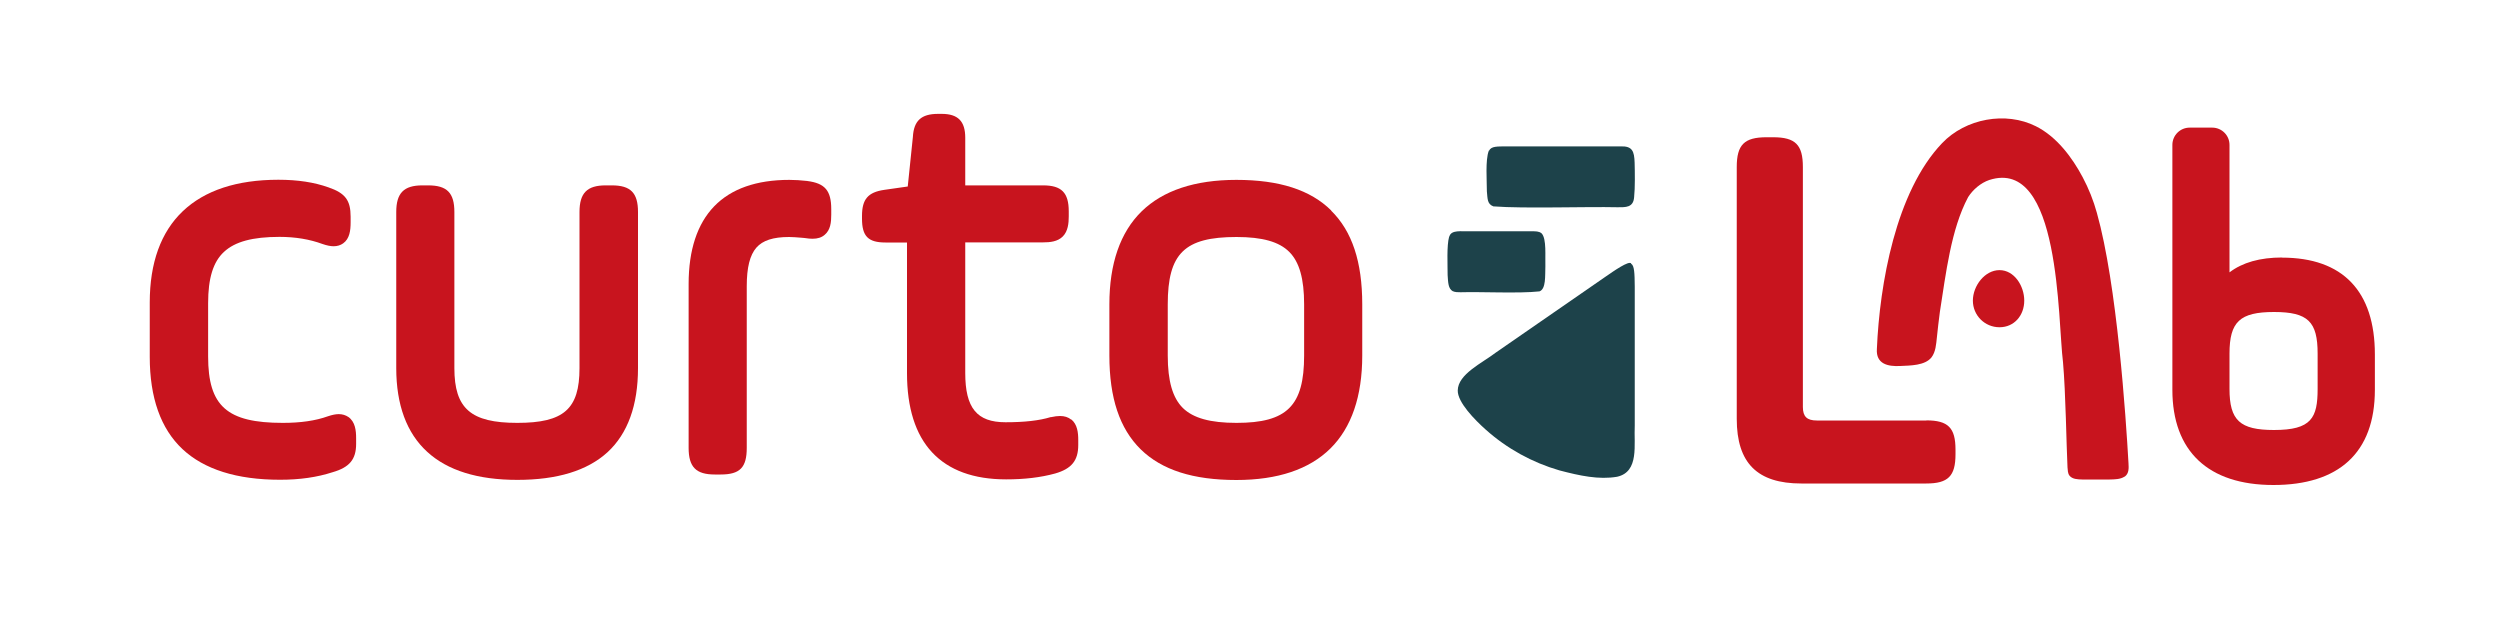 <?xml version="1.0" encoding="UTF-8"?><svg id="a" xmlns="http://www.w3.org/2000/svg" viewBox="0 0 200 50"><defs><style>.b{fill:#1d424a;}.c{fill:#c8141e;}</style></defs><path class="c" d="M27.87,33.36c-.22-.15-.48-.23-.77-.23-.25,0-.53.06-.86.17-1,.36-2.19.53-3.62.53-4.46,0-5.97-1.34-5.97-5.31v-4.27c0-1.99.4-3.3,1.27-4.1.88-.82,2.29-1.2,4.44-1.2,1.26,0,2.41.19,3.44.57h0s0,0,0,0c.35.12.64.18.89.18.29,0,.55-.08.76-.23.52-.37.6-1.03.6-1.69v-.44c0-1.32-.43-1.89-1.77-2.35-1.15-.41-2.47-.61-4.01-.61-3.32,0-5.89.85-7.64,2.51-1.76,1.67-2.65,4.13-2.65,7.31v4.35c0,3.27.88,5.75,2.62,7.38,1.73,1.62,4.35,2.45,7.8,2.45,1.59,0,2.96-.2,4.2-.6,1.36-.39,1.89-1.03,1.89-2.27v-.44c0-.63-.07-1.33-.63-1.72Z"/><path class="c" d="M48.92,14.83h-.47c-1.49,0-2.09.62-2.09,2.13v12.49c0,3.28-1.26,4.38-4.98,4.38s-5.03-1.15-5.03-4.38v-12.49c0-1.53-.59-2.13-2.09-2.13h-.47c-1.49,0-2.09.62-2.09,2.13v12.49c0,2.93.83,5.19,2.47,6.69,1.63,1.5,4.05,2.25,7.22,2.25s5.59-.73,7.22-2.22c1.61-1.49,2.43-3.75,2.43-6.72v-12.49c0-1.53-.59-2.13-2.09-2.13Z"/><path class="c" d="M64.61,14.48c-.54-.06-1.02-.09-1.46-.09-2.64,0-4.66.71-6.02,2.12-1.35,1.4-2.04,3.49-2.04,6.21v13.11c0,1.53.59,2.13,2.09,2.13h.47c1.55,0,2.09-.56,2.09-2.13v-12.93c0-1.51.25-2.49.77-3.09.51-.58,1.34-.85,2.62-.85.29,0,.62.03,1.01.06l.22.02c.26.04.46.06.64.06.41,0,.73-.1.98-.32.46-.39.52-1,.52-1.6v-.44c0-1.49-.5-2.08-1.92-2.26Z"/><path class="c" d="M85.7,33.57c-.25-.2-.54-.29-.9-.29-.2,0-.44.03-.71.09h-.02s-.02,0-.02,0c-.92.28-2.1.41-3.61.41-2.29,0-3.22-1.14-3.22-3.94v-10.45h6.23c.55,0,1.17-.06,1.58-.48.41-.42.47-1.05.47-1.6v-.4c0-1.5-.58-2.08-2.05-2.08h-6.23v-3.81c0-1.32-.58-1.91-1.88-1.91h-.3c-1.34,0-1.94.55-2.01,1.85l-.41,3.96-1.89.27c-1.29.19-1.77.75-1.77,2.08v.22c0,1.41.49,1.91,1.88,1.91h1.72s0,10.45,0,10.45c0,2.77.67,4.9,2,6.33,1.34,1.44,3.33,2.17,5.93,2.17,1.46,0,2.75-.15,3.92-.47h0s0,0,0,0c1.32-.38,1.85-1.04,1.85-2.28v-.4c0-.59-.07-1.25-.56-1.65Z"/><path class="c" d="M106.5,16.84c-1.67-1.65-4.15-2.45-7.59-2.45-3.32,0-5.87.85-7.58,2.52-1.71,1.67-2.58,4.18-2.58,7.44v4.09c0,3.4.82,5.85,2.51,7.51,1.69,1.65,4.19,2.45,7.65,2.45,3.3,0,5.83-.85,7.52-2.52,1.69-1.67,2.55-4.18,2.55-7.44v-4.09c0-3.4-.81-5.85-2.49-7.5ZM93.42,24.35c0-4.08,1.34-5.39,5.5-5.39,2.07,0,3.41.38,4.22,1.19.81.81,1.19,2.15,1.19,4.2v4.09c0,4.03-1.37,5.39-5.41,5.39-2.1,0-3.46-.38-4.29-1.19-.82-.81-1.21-2.15-1.21-4.2v-4.09Z"/><path class="c" d="M154.11,33.64h-8.76c-.79,0-1.12-.31-1.12-1.08V13.36c0-1.78-.6-2.38-2.38-2.38h-.53c-1.78,0-2.38.6-2.38,2.38v20.15c0,3.53,1.64,5.17,5.17,5.17h9.99c1.75,0,2.34-.59,2.34-2.34v-.37c0-1.75-.59-2.34-2.34-2.34Z"/><path class="c" d="M182.57,20.6c-1.77,0-3.18.4-4.21,1.19v-10.2c0-.76-.62-1.38-1.38-1.38h-1.81c-.76,0-1.38.62-1.38,1.38v19.59c0,4.92,2.87,7.62,8.08,7.62s8.12-2.56,8.12-7.62v-2.82c0-5.07-2.57-7.75-7.43-7.75ZM181.92,34.4c-2.73,0-3.56-.77-3.56-3.29v-2.82c0-2.55.83-3.33,3.56-3.33s3.49.78,3.49,3.33v2.82c0,2.32-.49,3.29-3.49,3.29Z"/><path class="c" d="M169.96,38.13c-.33.22-.79.22-1.19.23-.74.01-1.5,0-2.2,0-.36-.01-.79-.02-1.02-.32-.13-.18-.13-.43-.15-.65-.09-1.79-.14-5.92-.36-8.42-.43-3.36-.19-16.41-5.9-14.57-.68.23-1.31.77-1.69,1.37-1.37,2.56-1.78,6.13-2.26,9.18-.09.73-.17,1.31-.24,2.05-.06.54-.09,1.14-.43,1.59-.53.66-1.68.65-2.51.69-.98.05-1.94-.16-1.86-1.36.22-5.18,1.51-12.59,5.22-16.47,1.88-1.97,5.09-2.56,7.5-1.35,1.66.83,2.9,2.49,3.74,4.07.49.92.87,1.88,1.14,2.86,1.61,5.72,2.32,16.33,2.53,20.04.02.37.05.8-.3,1.06h-.02Z"/><path class="c" d="M161.94,24.05c0,1.18-.8,2.13-1.98,2.13s-2.13-.95-2.13-2.13.95-2.44,2.13-2.44,1.98,1.26,1.98,2.44Z"/><path class="b" d="M130.49,21.1c.26.14.28.76.29,1.83,0,2.35,0,4.53,0,7.14,0,1.41,0,2.79,0,3.97-.08,1.52.38,3.7-1.41,4.1-1.47.25-2.98-.08-4.62-.51-2.17-.63-4.19-1.74-5.88-3.25-.89-.79-2.27-2.2-2.25-3.14.01-1.31,1.96-2.2,3.04-3.03,1.07-.74,2.32-1.6,3.57-2.47,1.92-1.33,3.52-2.43,5.22-3.61.65-.45,1.85-1.29,2.04-1.06h0Z"/><path class="b" d="M119.12,12.06c.19-.38.65-.34,1.48-.35,2.73,0,7.16,0,9.06,0,.93-.03,1.08.39,1.11,1.3.02.77.04,2.01-.04,2.76-.06.85-.69.81-1.32.81-2.53-.06-7.46.12-9.94-.07-.5-.19-.46-.6-.52-1.2,0-.86-.13-2.5.15-3.24v-.02Z"/><path class="b" d="M115.95,18.92c.14-.56,1.02-.39,1.49-.42,1.59,0,3.93,0,5.15,0,.25.01.53-.01.74.17.41.43.27,1.86.3,2.63-.03.77.06,1.81-.47,2.01-1.64.18-4.65.02-6.31.07-.22,0-.45,0-.64-.09-.35-.21-.36-.66-.4-1.28,0-.85-.08-2.36.12-3.07v-.02Z"/></svg>
